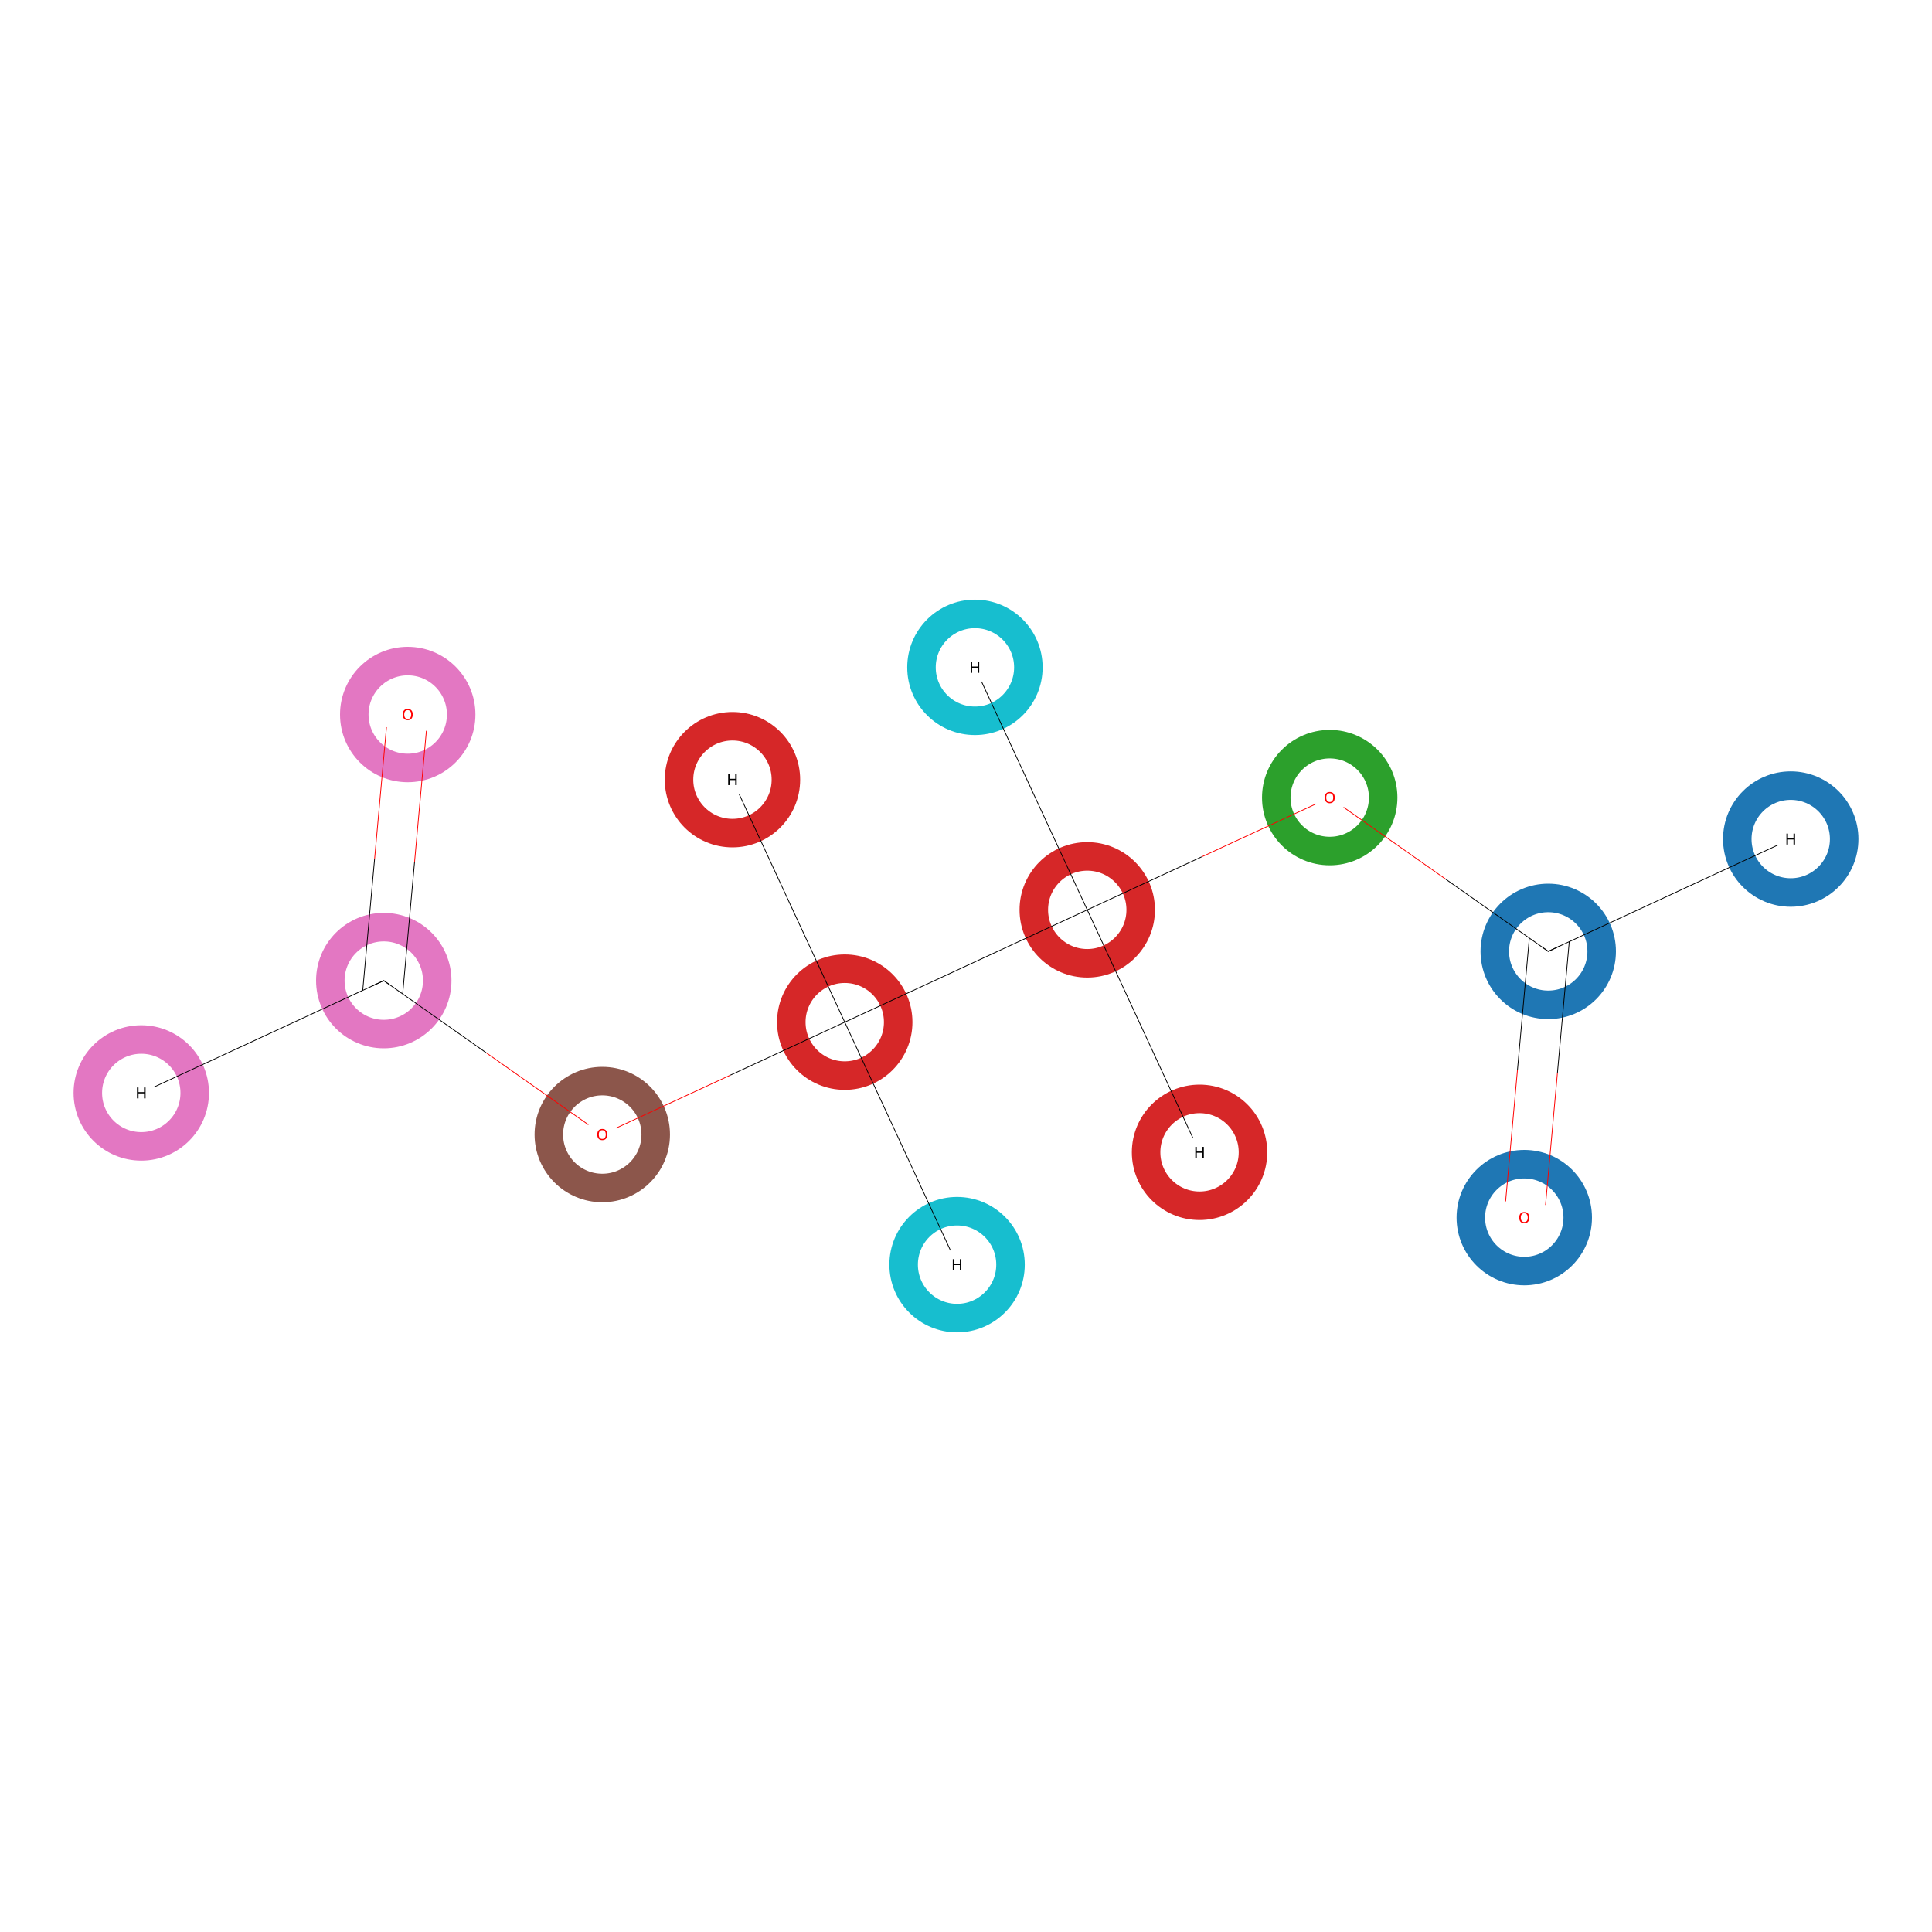 <?xml version='1.0' encoding='iso-8859-1'?>
<svg version='1.1' baseProfile='full'
              xmlns='http://www.w3.org/2000/svg'
                      xmlns:rdkit='http://www.rdkit.org/xml'
                      xmlns:xlink='http://www.w3.org/1999/xlink'
                  xml:space='preserve'
width='5000px' height='5000px' viewBox='0 0 5000 5000'>
<!-- END OF HEADER -->
<rect style='opacity:1.0;fill:#FFFFFF;stroke:none' width='5000.0' height='5000.0' x='0.0' y='0.0'> </rect>
<ellipse cx='3944.8' cy='3151.2' rx='138.3' ry='138.3' class='atom-0'  style='fill:none;stroke:#1F77B4;stroke-width:73.8px;stroke-linecap:butt;stroke-linejoin:miter;stroke-opacity:1' />
<ellipse cx='4006.8' cy='2462.2' rx='138.3' ry='138.3' class='atom-1'  style='fill:none;stroke:#1F77B4;stroke-width:73.8px;stroke-linecap:butt;stroke-linejoin:miter;stroke-opacity:1' />
<ellipse cx='3441.3' cy='2064.2' rx='138.3' ry='138.3' class='atom-2'  style='fill:none;stroke:#2CA02C;stroke-width:73.8px;stroke-linecap:butt;stroke-linejoin:miter;stroke-opacity:1' />
<ellipse cx='2813.8' cy='2354.7' rx='138.3' ry='138.3' class='atom-3'  style='fill:none;stroke:#D62728;stroke-width:73.8px;stroke-linecap:butt;stroke-linejoin:miter;stroke-opacity:1' />
<ellipse cx='2186.2' cy='2645.3' rx='138.3' ry='138.3' class='atom-4'  style='fill:none;stroke:#D62728;stroke-width:73.8px;stroke-linecap:butt;stroke-linejoin:miter;stroke-opacity:1' />
<ellipse cx='1558.7' cy='2936.2' rx='138.3' ry='138.3' class='atom-5'  style='fill:none;stroke:#8C564B;stroke-width:73.8px;stroke-linecap:butt;stroke-linejoin:miter;stroke-opacity:1' />
<ellipse cx='993.2' cy='2537.8' rx='138.3' ry='138.3' class='atom-6'  style='fill:none;stroke:#E377C2;stroke-width:73.8px;stroke-linecap:butt;stroke-linejoin:miter;stroke-opacity:1' />
<ellipse cx='1055.2' cy='1849.2' rx='138.3' ry='138.3' class='atom-7'  style='fill:none;stroke:#E377C2;stroke-width:73.8px;stroke-linecap:butt;stroke-linejoin:miter;stroke-opacity:1' />
<ellipse cx='4634.4' cy='2171.5' rx='138.3' ry='138.3' class='atom-8'  style='fill:none;stroke:#1F77B4;stroke-width:73.8px;stroke-linecap:butt;stroke-linejoin:miter;stroke-opacity:1' />
<ellipse cx='2523.1' cy='1727.1' rx='138.3' ry='138.3' class='atom-9'  style='fill:none;stroke:#17BECF;stroke-width:73.8px;stroke-linecap:butt;stroke-linejoin:miter;stroke-opacity:1' />
<ellipse cx='3104.4' cy='2982.2' rx='138.3' ry='138.3' class='atom-10'  style='fill:none;stroke:#D62728;stroke-width:73.8px;stroke-linecap:butt;stroke-linejoin:miter;stroke-opacity:1' />
<ellipse cx='1895.6' cy='2017.8' rx='138.3' ry='138.3' class='atom-11'  style='fill:none;stroke:#D62728;stroke-width:73.8px;stroke-linecap:butt;stroke-linejoin:miter;stroke-opacity:1' />
<ellipse cx='2476.9' cy='3272.9' rx='138.3' ry='138.3' class='atom-12'  style='fill:none;stroke:#17BECF;stroke-width:73.8px;stroke-linecap:butt;stroke-linejoin:miter;stroke-opacity:1' />
<ellipse cx='365.6' cy='2828.5' rx='138.3' ry='138.3' class='atom-13'  style='fill:none;stroke:#E377C2;stroke-width:73.8px;stroke-linecap:butt;stroke-linejoin:miter;stroke-opacity:1' />
<path class='bond-0 atom-0 atom-1' d='M 3896.5,3109.2 L 3927.2,2768.4' style='fill:none;fill-rule:evenodd;stroke:#FF0000;stroke-width:2.0px;stroke-linecap:butt;stroke-linejoin:miter;stroke-opacity:1' />
<path class='bond-0 atom-0 atom-1' d='M 3927.2,2768.4 L 3957.9,2427.7' style='fill:none;fill-rule:evenodd;stroke:#000000;stroke-width:2.0px;stroke-linecap:butt;stroke-linejoin:miter;stroke-opacity:1' />
<path class='bond-0 atom-0 atom-1' d='M 3999.8,3118.5 L 4030.5,2777.7' style='fill:none;fill-rule:evenodd;stroke:#FF0000;stroke-width:2.0px;stroke-linecap:butt;stroke-linejoin:miter;stroke-opacity:1' />
<path class='bond-0 atom-0 atom-1' d='M 4030.5,2777.7 L 4061.2,2437.0' style='fill:none;fill-rule:evenodd;stroke:#000000;stroke-width:2.0px;stroke-linecap:butt;stroke-linejoin:miter;stroke-opacity:1' />
<path class='bond-1 atom-1 atom-2' d='M 4006.8,2462.2 L 3742.0,2275.7' style='fill:none;fill-rule:evenodd;stroke:#000000;stroke-width:2.0px;stroke-linecap:butt;stroke-linejoin:miter;stroke-opacity:1' />
<path class='bond-1 atom-1 atom-2' d='M 3742.0,2275.7 L 3477.2,2089.2' style='fill:none;fill-rule:evenodd;stroke:#FF0000;stroke-width:2.0px;stroke-linecap:butt;stroke-linejoin:miter;stroke-opacity:1' />
<path class='bond-2 atom-1 atom-8' d='M 4006.8,2462.2 L 4600.5,2187.2' style='fill:none;fill-rule:evenodd;stroke:#000000;stroke-width:2.0px;stroke-linecap:butt;stroke-linejoin:miter;stroke-opacity:1' />
<path class='bond-3 atom-2 atom-3' d='M 3405.5,2080.6 L 3109.7,2217.6' style='fill:none;fill-rule:evenodd;stroke:#FF0000;stroke-width:2.0px;stroke-linecap:butt;stroke-linejoin:miter;stroke-opacity:1' />
<path class='bond-3 atom-2 atom-3' d='M 3109.7,2217.6 L 2813.8,2354.7' style='fill:none;fill-rule:evenodd;stroke:#000000;stroke-width:2.0px;stroke-linecap:butt;stroke-linejoin:miter;stroke-opacity:1' />
<path class='bond-4 atom-3 atom-4' d='M 2813.8,2354.7 L 2186.2,2645.3' style='fill:none;fill-rule:evenodd;stroke:#000000;stroke-width:2.0px;stroke-linecap:butt;stroke-linejoin:miter;stroke-opacity:1' />
<path class='bond-5 atom-3 atom-9' d='M 2813.8,2354.7 L 2540.3,1764.1' style='fill:none;fill-rule:evenodd;stroke:#000000;stroke-width:2.0px;stroke-linecap:butt;stroke-linejoin:miter;stroke-opacity:1' />
<path class='bond-6 atom-3 atom-10' d='M 2813.8,2354.7 L 3087.3,2945.3' style='fill:none;fill-rule:evenodd;stroke:#000000;stroke-width:2.0px;stroke-linecap:butt;stroke-linejoin:miter;stroke-opacity:1' />
<path class='bond-7 atom-4 atom-5' d='M 2186.2,2645.3 L 1890.3,2782.4' style='fill:none;fill-rule:evenodd;stroke:#000000;stroke-width:2.0px;stroke-linecap:butt;stroke-linejoin:miter;stroke-opacity:1' />
<path class='bond-7 atom-4 atom-5' d='M 1890.3,2782.4 L 1594.5,2919.4' style='fill:none;fill-rule:evenodd;stroke:#FF0000;stroke-width:2.0px;stroke-linecap:butt;stroke-linejoin:miter;stroke-opacity:1' />
<path class='bond-8 atom-4 atom-11' d='M 2186.2,2645.3 L 1912.7,2054.7' style='fill:none;fill-rule:evenodd;stroke:#000000;stroke-width:2.0px;stroke-linecap:butt;stroke-linejoin:miter;stroke-opacity:1' />
<path class='bond-9 atom-4 atom-12' d='M 2186.2,2645.3 L 2459.7,3235.9' style='fill:none;fill-rule:evenodd;stroke:#000000;stroke-width:2.0px;stroke-linecap:butt;stroke-linejoin:miter;stroke-opacity:1' />
<path class='bond-10 atom-5 atom-6' d='M 1522.8,2910.8 L 1258.0,2724.3' style='fill:none;fill-rule:evenodd;stroke:#FF0000;stroke-width:2.0px;stroke-linecap:butt;stroke-linejoin:miter;stroke-opacity:1' />
<path class='bond-10 atom-5 atom-6' d='M 1258.0,2724.3 L 993.2,2537.8' style='fill:none;fill-rule:evenodd;stroke:#000000;stroke-width:2.0px;stroke-linecap:butt;stroke-linejoin:miter;stroke-opacity:1' />
<path class='bond-11 atom-6 atom-7' d='M 1042.1,2572.3 L 1072.8,2231.8' style='fill:none;fill-rule:evenodd;stroke:#000000;stroke-width:2.0px;stroke-linecap:butt;stroke-linejoin:miter;stroke-opacity:1' />
<path class='bond-11 atom-6 atom-7' d='M 1072.8,2231.8 L 1103.5,1891.3' style='fill:none;fill-rule:evenodd;stroke:#FF0000;stroke-width:2.0px;stroke-linecap:butt;stroke-linejoin:miter;stroke-opacity:1' />
<path class='bond-11 atom-6 atom-7' d='M 938.8,2563.0 L 969.5,2222.5' style='fill:none;fill-rule:evenodd;stroke:#000000;stroke-width:2.0px;stroke-linecap:butt;stroke-linejoin:miter;stroke-opacity:1' />
<path class='bond-11 atom-6 atom-7' d='M 969.5,2222.5 L 1000.2,1881.9' style='fill:none;fill-rule:evenodd;stroke:#FF0000;stroke-width:2.0px;stroke-linecap:butt;stroke-linejoin:miter;stroke-opacity:1' />
<path class='bond-12 atom-6 atom-13' d='M 993.2,2537.8 L 399.5,2812.8' style='fill:none;fill-rule:evenodd;stroke:#000000;stroke-width:2.0px;stroke-linecap:butt;stroke-linejoin:miter;stroke-opacity:1' />
<path d='M 3993.6,2452.8 L 4006.8,2462.2 L 4036.5,2448.4' style='fill:none;stroke:#000000;stroke-width:2.0px;stroke-linecap:butt;stroke-linejoin:miter;stroke-opacity:1;' />
<path d='M 1006.4,2547.2 L 993.2,2537.8 L 963.5,2551.6' style='fill:none;stroke:#000000;stroke-width:2.0px;stroke-linecap:butt;stroke-linejoin:miter;stroke-opacity:1;' />
<path class='atom-0' d='M 3931.8 3151.1
Q 3931.8 3144.3, 3935.1 3140.5
Q 3938.5 3136.7, 3944.8 3136.7
Q 3951.1 3136.7, 3954.4 3140.5
Q 3957.8 3144.3, 3957.8 3151.1
Q 3957.8 3157.9, 3954.4 3161.9
Q 3951.0 3165.7, 3944.8 3165.7
Q 3938.5 3165.7, 3935.1 3161.9
Q 3931.8 3158.0, 3931.8 3151.1
M 3944.8 3162.5
Q 3949.1 3162.5, 3951.4 3159.7
Q 3953.8 3156.7, 3953.8 3151.1
Q 3953.8 3145.5, 3951.4 3142.7
Q 3949.1 3139.9, 3944.8 3139.9
Q 3940.5 3139.9, 3938.1 3142.7
Q 3935.8 3145.5, 3935.8 3151.1
Q 3935.8 3156.8, 3938.1 3159.7
Q 3940.5 3162.5, 3944.8 3162.5
' fill='#FF0000'/>
<path class='atom-2' d='M 3428.3 2064.1
Q 3428.3 2057.3, 3431.7 2053.5
Q 3435.1 2049.7, 3441.3 2049.7
Q 3447.6 2049.7, 3451.0 2053.5
Q 3454.3 2057.3, 3454.3 2064.1
Q 3454.3 2071.0, 3450.9 2074.9
Q 3447.5 2078.8, 3441.3 2078.8
Q 3435.1 2078.8, 3431.7 2074.9
Q 3428.3 2071.0, 3428.3 2064.1
M 3441.3 2075.6
Q 3445.7 2075.6, 3448.0 2072.7
Q 3450.3 2069.8, 3450.3 2064.1
Q 3450.3 2058.5, 3448.0 2055.7
Q 3445.7 2052.9, 3441.3 2052.9
Q 3437.0 2052.9, 3434.7 2055.7
Q 3432.3 2058.5, 3432.3 2064.1
Q 3432.3 2069.8, 3434.7 2072.7
Q 3437.0 2075.6, 3441.3 2075.6
' fill='#FF0000'/>
<path class='atom-5' d='M 1545.7 2936.1
Q 1545.7 2929.3, 1549.0 2925.5
Q 1552.4 2921.7, 1558.7 2921.7
Q 1564.9 2921.7, 1568.3 2925.5
Q 1571.7 2929.3, 1571.7 2936.1
Q 1571.7 2942.9, 1568.3 2946.9
Q 1564.9 2950.7, 1558.7 2950.7
Q 1552.4 2950.7, 1549.0 2946.9
Q 1545.7 2943.0, 1545.7 2936.1
M 1558.7 2947.5
Q 1563.0 2947.5, 1565.3 2944.7
Q 1567.7 2941.7, 1567.7 2936.1
Q 1567.7 2930.5, 1565.3 2927.7
Q 1563.0 2924.9, 1558.7 2924.9
Q 1554.3 2924.9, 1552.0 2927.7
Q 1549.7 2930.5, 1549.7 2936.1
Q 1549.7 2941.8, 1552.0 2944.7
Q 1554.3 2947.5, 1558.7 2947.5
' fill='#FF0000'/>
<path class='atom-7' d='M 1042.2 1849.1
Q 1042.2 1842.3, 1045.6 1838.5
Q 1048.9 1834.7, 1055.2 1834.7
Q 1061.5 1834.7, 1064.9 1838.5
Q 1068.2 1842.3, 1068.2 1849.1
Q 1068.2 1856.0, 1064.8 1859.9
Q 1061.4 1863.8, 1055.2 1863.8
Q 1049.0 1863.8, 1045.6 1859.9
Q 1042.2 1856.0, 1042.2 1849.1
M 1055.2 1860.6
Q 1059.5 1860.6, 1061.9 1857.7
Q 1064.2 1854.8, 1064.2 1849.1
Q 1064.2 1843.5, 1061.9 1840.7
Q 1059.5 1837.9, 1055.2 1837.9
Q 1050.9 1837.9, 1048.5 1840.7
Q 1046.2 1843.5, 1046.2 1849.1
Q 1046.2 1854.8, 1048.5 1857.7
Q 1050.9 1860.6, 1055.2 1860.6
' fill='#FF0000'/>
<path class='atom-8' d='M 4623.3 2157.4
L 4627.2 2157.4
L 4627.2 2169.4
L 4641.6 2169.4
L 4641.6 2157.4
L 4645.5 2157.4
L 4645.5 2185.7
L 4641.6 2185.7
L 4641.6 2172.6
L 4627.2 2172.6
L 4627.2 2185.7
L 4623.3 2185.7
L 4623.3 2157.4
' fill='#000000'/>
<path class='atom-9' d='M 2512.0 1712.9
L 2515.9 1712.9
L 2515.9 1725.0
L 2530.4 1725.0
L 2530.4 1712.9
L 2534.2 1712.9
L 2534.2 1741.3
L 2530.4 1741.3
L 2530.4 1728.2
L 2515.9 1728.2
L 2515.9 1741.3
L 2512.0 1741.3
L 2512.0 1712.9
' fill='#000000'/>
<path class='atom-10' d='M 3093.4 2968.1
L 3097.2 2968.1
L 3097.2 2980.1
L 3111.7 2980.1
L 3111.7 2968.1
L 3115.5 2968.1
L 3115.5 2996.4
L 3111.7 2996.4
L 3111.7 2983.3
L 3097.2 2983.3
L 3097.2 2996.4
L 3093.4 2996.4
L 3093.4 2968.1
' fill='#000000'/>
<path class='atom-11' d='M 1884.5 2003.6
L 1888.3 2003.6
L 1888.3 2015.6
L 1902.8 2015.6
L 1902.8 2003.6
L 1906.6 2003.6
L 1906.6 2031.9
L 1902.8 2031.9
L 1902.8 2018.8
L 1888.3 2018.8
L 1888.3 2031.9
L 1884.5 2031.9
L 1884.5 2003.6
' fill='#000000'/>
<path class='atom-12' d='M 2465.8 3258.7
L 2469.6 3258.7
L 2469.6 3270.8
L 2484.1 3270.8
L 2484.1 3258.7
L 2488.0 3258.7
L 2488.0 3287.1
L 2484.1 3287.1
L 2484.1 3274.0
L 2469.6 3274.0
L 2469.6 3287.1
L 2465.8 3287.1
L 2465.8 3258.7
' fill='#000000'/>
<path class='atom-13' d='M 354.5 2814.3
L 358.4 2814.3
L 358.4 2826.4
L 372.8 2826.4
L 372.8 2814.3
L 376.7 2814.3
L 376.7 2842.6
L 372.8 2842.6
L 372.8 2829.6
L 358.4 2829.6
L 358.4 2842.6
L 354.5 2842.6
L 354.5 2814.3
' fill='#000000'/>
</svg>
